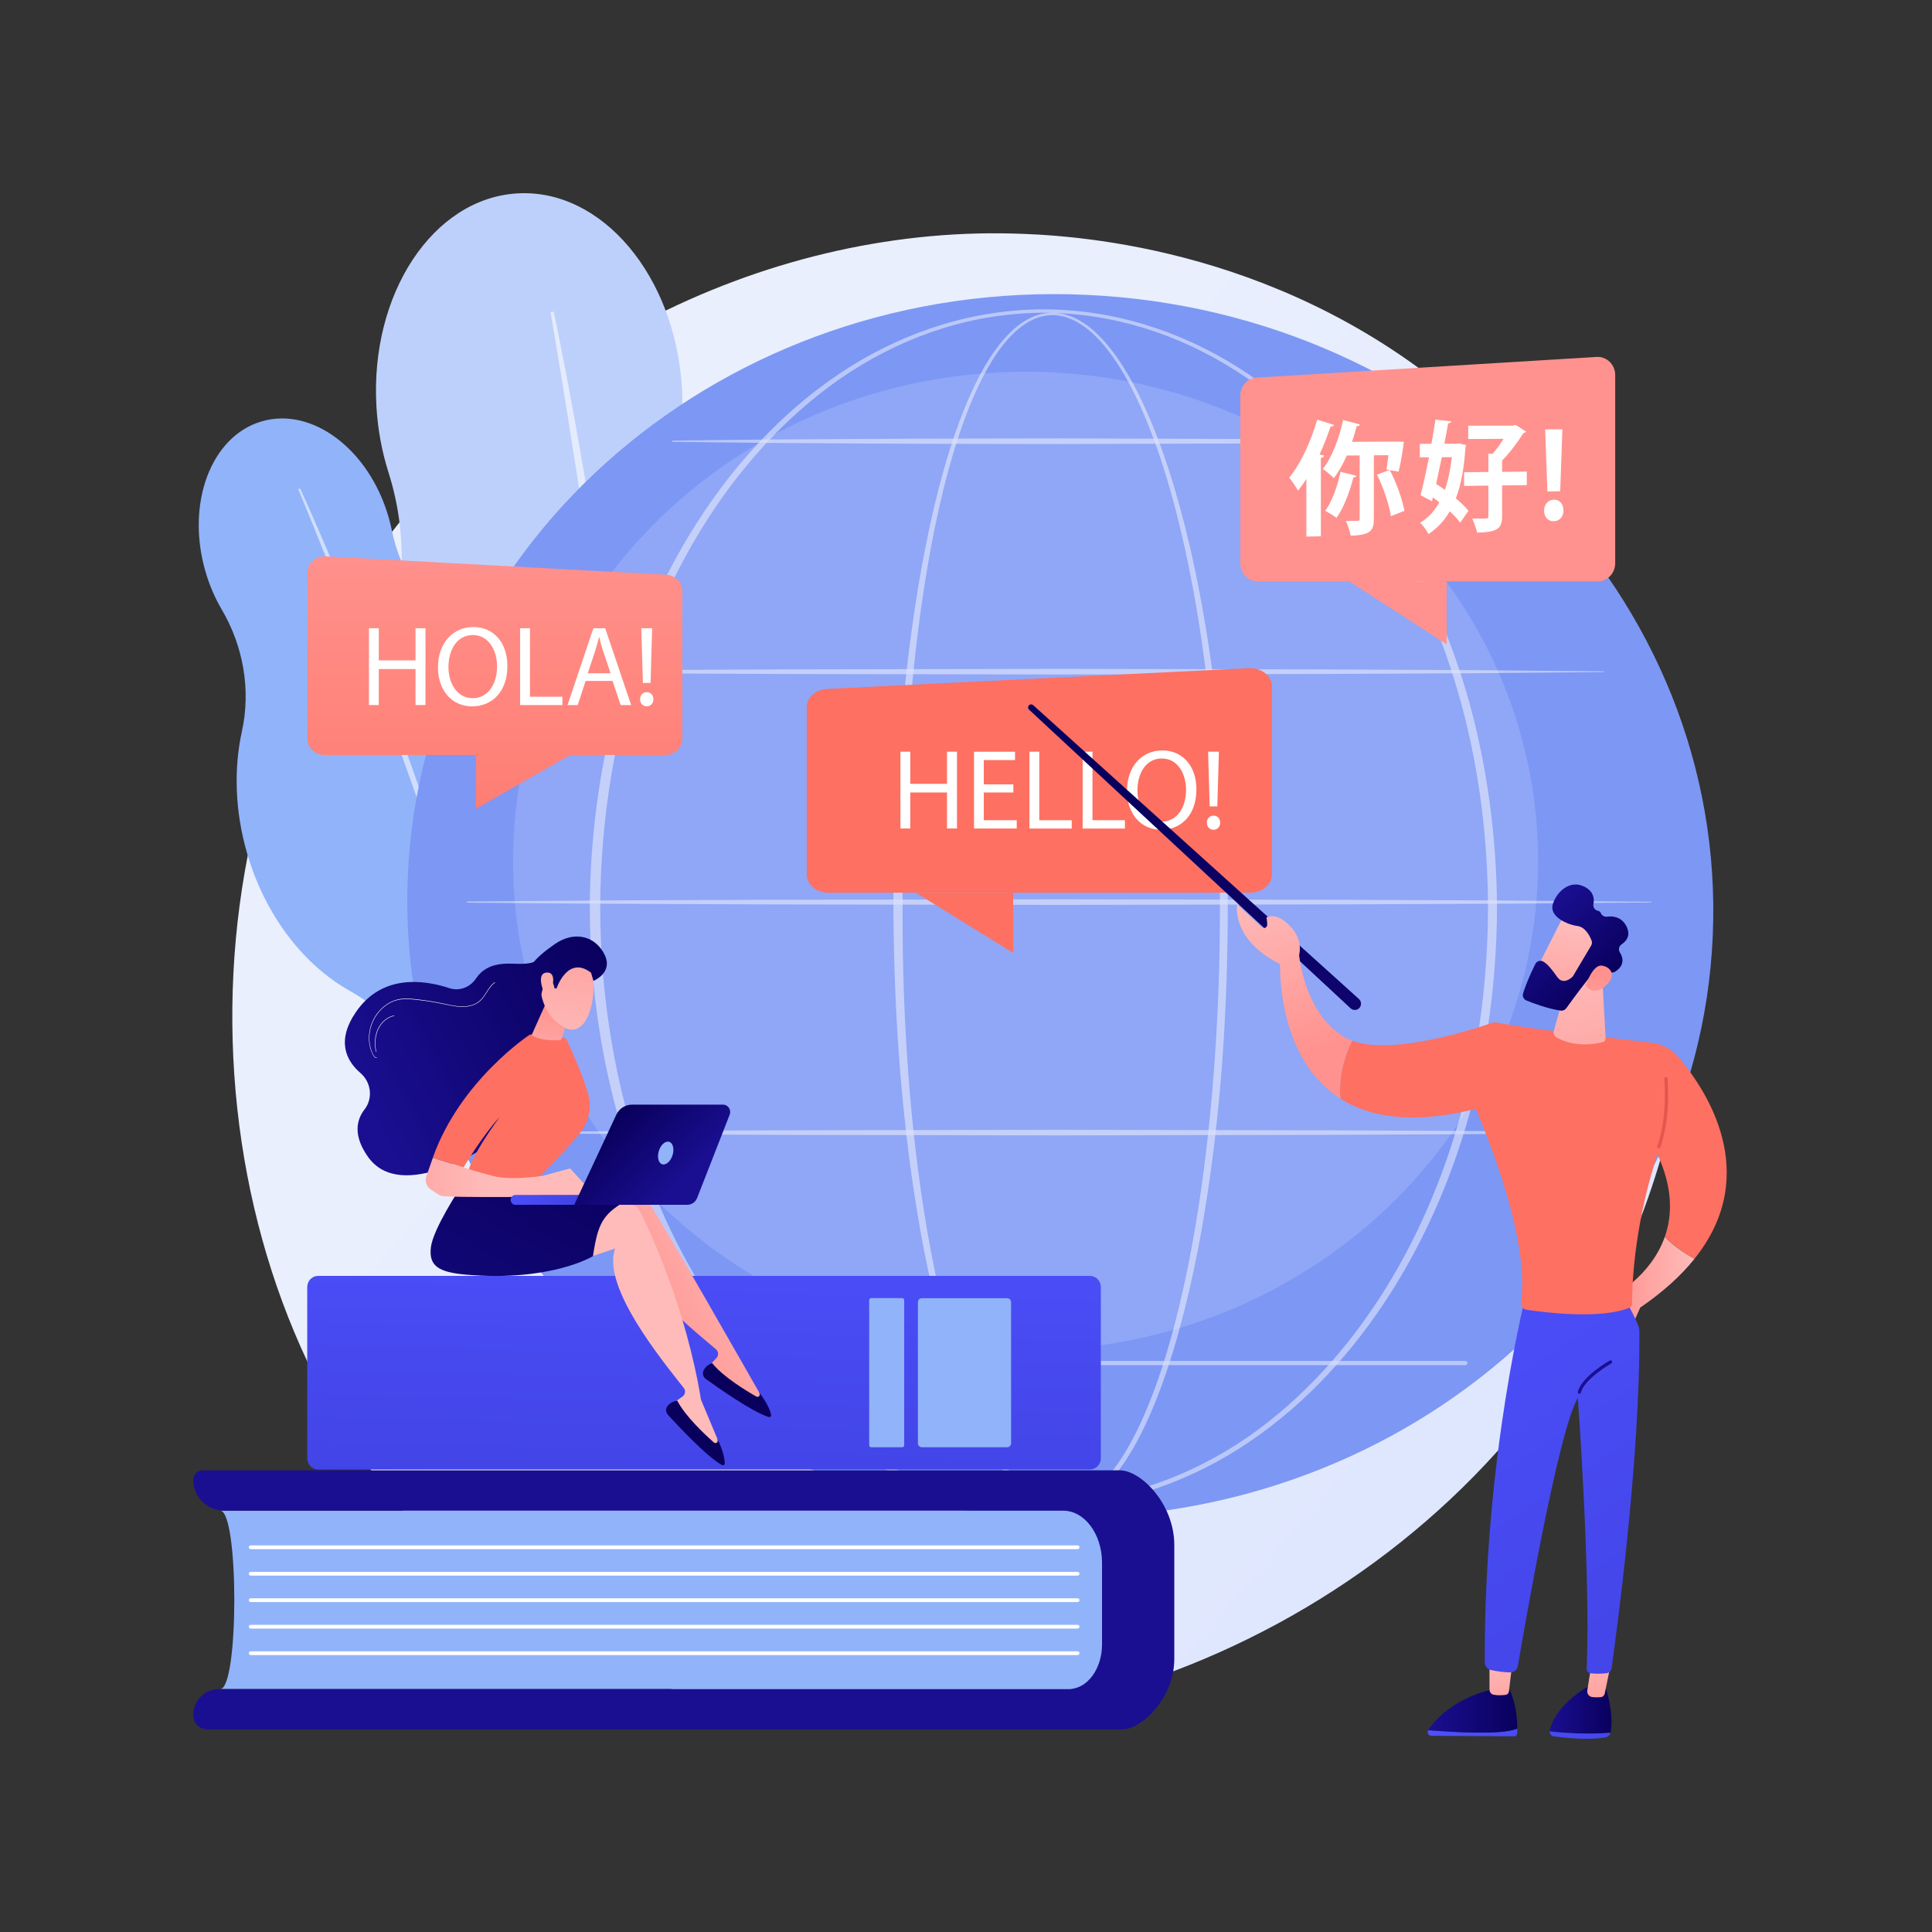 <svg width="200" height="200" viewBox="0 0 200 200" fill="none" xmlns="http://www.w3.org/2000/svg">
<rect x="0" y="0" width="200" height="200" fill="#333333" stroke="none"/>
<path d="M168.926 128.38C154.254 163.296 115.174 182.851 81.284 177.576C75.771 176.719 60.653 174.159 47.264 162.096C21.499 138.872 15.986 92.881 36.77 60.468C51.9 36.878 79.017 23.506 104.788 24.174C110.34 24.317 131.61 25.209 150.308 40.787C153.056 43.072 159.111 48.513 164.567 57.142C177.385 77.4 178.487 105.624 168.926 128.38Z" fill="url(#paint0_linear)"/>
<path d="M87.627 86.019C87.062 76.31 83.404 67.738 77.999 61.864C73.17 56.606 70.479 49.674 70.637 42.508C70.654 41.754 70.643 40.994 70.598 40.222C69.919 28.542 62.286 19.501 53.551 20.021C44.815 20.536 38.285 30.422 38.969 42.102C39.111 44.491 39.54 46.766 40.207 48.874C42.35 55.6 42.011 62.915 39.003 69.298C36.312 75.001 34.938 81.847 35.362 89.128C35.995 99.985 40.49 109.414 46.975 115.255C49.429 117.466 51.476 120.112 52.98 123.055C55.479 127.953 59.946 131.107 64.847 130.816C70.134 130.501 74.454 126.261 76.144 120.455C77.1 117.169 78.689 114.112 80.713 111.363C85.496 104.866 88.198 95.837 87.627 86.019Z" fill="#BDD0FB"/>
<path opacity="0.57" d="M57.326 32.256C58.915 39.908 60.26 47.599 61.527 55.309C61.843 57.234 62.132 59.166 62.426 61.097L62.867 63.995L63.279 66.898C63.551 68.835 63.845 70.766 64.094 72.704L64.834 78.515C65.281 82.396 65.762 86.276 66.135 90.167C66.327 92.11 66.553 94.053 66.706 96.002L67.186 101.842C67.746 109.637 68.119 117.455 68.091 125.272H67.757L67.554 119.42L67.509 117.957L67.424 116.495L67.249 113.574L67.079 110.654C67.022 109.683 66.938 108.711 66.864 107.734C66.712 105.791 66.576 103.842 66.406 101.899C65.694 94.128 64.88 86.367 63.907 78.624C63.393 74.755 62.906 70.886 62.364 67.018L61.962 64.12L61.538 61.223C61.255 59.291 60.978 57.36 60.679 55.434C60.113 51.571 59.514 47.714 58.892 43.862C58.287 40.005 57.642 36.153 56.992 32.307L57.326 32.256Z" fill="white"/>
<path d="M56.914 79.054C55.229 73.22 51.82 68.511 47.721 65.688C44.057 63.162 41.462 59.316 40.569 54.927C40.472 54.464 40.359 54.002 40.229 53.539C38.2 46.515 32.314 42.081 27.072 43.624C21.837 45.167 19.236 52.116 21.26 59.133C21.673 60.568 22.25 61.893 22.951 63.088C25.184 66.888 25.987 71.391 25.043 75.705C24.195 79.557 24.308 83.929 25.569 88.3C27.451 94.826 31.494 99.941 36.237 102.587C38.035 103.587 39.641 104.913 40.964 106.496C43.164 109.13 46.313 110.421 49.253 109.553C52.425 108.616 54.466 105.427 54.687 101.65C54.816 99.512 55.354 97.427 56.207 95.466C58.22 90.838 58.616 84.957 56.914 79.054Z" fill="#91B3FA"/>
<path opacity="0.57" d="M31.064 50.556C33.089 54.996 34.971 59.493 36.809 64.013C37.267 65.145 37.708 66.282 38.155 67.414L38.822 69.117L39.478 70.825C39.907 71.968 40.354 73.1 40.772 74.248L42.028 77.689C42.836 79.991 43.662 82.289 44.431 84.603C44.815 85.763 45.222 86.912 45.584 88.078L46.681 91.569C48.1 96.244 49.406 100.952 50.469 105.718L50.265 105.764L49.333 102.227L49.101 101.341L48.846 100.461L48.337 98.707L47.834 96.952C47.665 96.364 47.478 95.787 47.303 95.204C46.941 94.038 46.59 92.872 46.217 91.712C44.708 87.078 43.141 82.46 41.479 77.883C40.631 75.597 39.8 73.305 38.941 71.031L38.296 69.322L37.64 67.619C37.205 66.482 36.764 65.345 36.317 64.213C35.441 61.939 34.542 59.676 33.631 57.413C32.732 55.15 31.805 52.893 30.878 50.641L31.064 50.556Z" fill="white"/>
<path d="M177.307 96.836C178.792 61.903 149.755 32.214 112.45 30.522C75.146 28.831 43.701 55.778 42.216 90.711C40.731 125.643 69.769 155.333 107.073 157.025C144.377 158.716 175.822 131.769 177.307 96.836Z" fill="#7D97F4"/>
<path opacity="0.15" d="M106.167 139.8C135.47 139.8 159.224 117.119 159.224 89.14C159.224 61.162 135.47 38.48 106.167 38.48C76.865 38.48 53.11 61.162 53.11 89.14C53.11 117.119 76.865 139.8 106.167 139.8Z" fill="white"/>
<g opacity="0.68">
<path opacity="0.68" d="M127.099 94.008C127.082 105.175 126.325 116.364 124.38 127.37C123.888 130.119 123.317 132.856 122.633 135.565C121.948 138.274 121.162 140.959 120.196 143.588C119.223 146.205 118.092 148.788 116.56 151.148C115.786 152.32 114.915 153.44 113.829 154.366C113.287 154.823 112.698 155.229 112.043 155.532C111.392 155.829 110.68 156.017 109.956 156.029C109.233 156.052 108.515 155.909 107.847 155.634C107.18 155.366 106.575 154.977 106.021 154.537C104.913 153.64 104.02 152.531 103.234 151.371C101.673 149.028 100.531 146.451 99.547 143.84C98.569 141.217 97.772 138.536 97.082 135.828C96.392 133.119 95.816 130.382 95.318 127.633C94.329 122.136 93.65 116.581 93.192 111.015C92.74 105.449 92.514 99.86 92.486 94.277C92.474 91.483 92.548 88.694 92.644 85.9C92.746 83.111 92.898 80.322 93.102 77.533C93.509 71.962 94.12 66.407 95.03 60.892C95.488 58.138 96.014 55.395 96.653 52.675C97.291 49.955 98.038 47.258 98.959 44.623C99.423 43.303 99.932 42 100.509 40.726C101.085 39.451 101.73 38.206 102.493 37.028C103.256 35.857 104.127 34.737 105.218 33.84C105.761 33.394 106.366 33.011 107.022 32.748C107.678 32.485 108.39 32.348 109.097 32.377C109.804 32.4 110.499 32.577 111.144 32.862C111.788 33.148 112.382 33.542 112.925 33.983C114.01 34.874 114.909 35.965 115.712 37.114C117.301 39.423 118.494 41.971 119.534 44.56C120.563 47.16 121.411 49.823 122.152 52.515C122.887 55.206 123.515 57.932 124.052 60.675C126.2 71.653 127.071 82.842 127.099 94.008ZM126.285 94.008C126.296 88.442 126.087 82.876 125.629 77.333C125.177 71.79 124.493 66.258 123.475 60.795C122.966 58.064 122.372 55.344 121.671 52.658C120.965 49.972 120.15 47.315 119.155 44.72C118.155 42.137 116.996 39.6 115.452 37.308C114.677 36.171 113.807 35.091 112.755 34.211C112.229 33.777 111.664 33.388 111.048 33.108C110.431 32.828 109.77 32.645 109.097 32.628C108.424 32.605 107.751 32.742 107.129 33C106.507 33.257 105.931 33.634 105.411 34.068C104.365 34.948 103.516 36.051 102.781 37.211C102.046 38.377 101.419 39.617 100.865 40.88C100.305 42.149 99.819 43.446 99.372 44.76C98.484 47.389 97.772 50.081 97.167 52.789C96.562 55.504 96.064 58.241 95.64 60.99C94.798 66.487 94.25 72.03 93.899 77.585C93.549 83.139 93.43 88.705 93.435 94.271C93.418 99.837 93.605 105.398 94.012 110.946C94.425 116.495 95.058 122.027 96.002 127.507C96.477 130.245 97.031 132.97 97.693 135.668C98.354 138.365 99.129 141.034 100.073 143.64C101.029 146.234 102.143 148.788 103.646 151.091C104.404 152.234 105.269 153.314 106.315 154.171C106.835 154.594 107.406 154.966 108.023 155.217C108.633 155.469 109.295 155.612 109.951 155.589C110.612 155.572 111.257 155.394 111.862 155.114C112.467 154.834 113.021 154.446 113.535 154.006C114.559 153.12 115.401 152.023 116.147 150.874C117.629 148.554 118.726 145.994 119.67 143.394C120.603 140.788 121.366 138.114 122.022 135.416C122.678 132.719 123.226 129.993 123.695 127.25C124.634 121.77 125.256 116.238 125.674 110.689C126.093 105.14 126.285 99.574 126.285 94.008Z" fill="white"/>
<path opacity="0.68" d="M154.973 94.008C154.933 101.197 154.023 108.392 152.118 115.33C150.178 122.25 147.261 128.902 143.292 134.879C141.307 137.862 139.063 140.674 136.552 143.222C134.042 145.771 131.266 148.057 128.252 149.971C125.239 151.88 121.982 153.406 118.573 154.446C115.163 155.486 111.607 156.029 108.051 156.029C104.489 156.029 100.932 155.492 97.523 154.452C94.114 153.417 90.851 151.891 87.832 149.983C84.818 148.068 82.037 145.783 79.521 143.234C77.005 140.685 74.754 137.879 72.77 134.891C68.795 128.913 65.866 122.256 63.921 115.335C62.966 111.866 62.253 108.335 61.778 104.763C61.309 101.197 61.072 97.597 61.055 93.997C61.072 90.397 61.309 86.802 61.784 83.231C62.259 79.665 62.971 76.127 63.933 72.665C65.883 65.744 68.818 59.092 72.792 53.121C74.783 50.138 77.033 47.332 79.549 44.789C82.065 42.246 84.841 39.966 87.855 38.057C90.874 36.154 94.13 34.64 97.534 33.605C100.938 32.565 104.489 32.028 108.045 32.023C111.601 32.028 115.152 32.571 118.55 33.611C121.954 34.645 125.21 36.166 128.224 38.069C131.238 39.977 134.008 42.263 136.518 44.806C139.029 47.349 141.273 50.155 143.258 53.138C147.227 59.109 150.15 65.761 152.095 72.676C154.006 79.625 154.928 86.82 154.973 94.008ZM154.034 94.008C154.023 86.9 153.147 79.785 151.292 72.922C149.426 66.07 146.616 59.452 142.749 53.504C140.815 50.532 138.622 47.732 136.162 45.183C133.703 42.64 130.983 40.343 128.015 38.428C125.041 36.526 121.824 35 118.46 33.965C115.09 32.931 111.579 32.388 108.056 32.371C104.534 32.388 101.017 32.931 97.653 33.971C94.283 35.011 91.077 36.543 88.103 38.446C85.135 40.36 82.421 42.663 79.967 45.206C77.513 47.755 75.32 50.555 73.392 53.526C69.53 59.475 66.726 66.087 64.871 72.933C63.944 76.362 63.277 79.859 62.824 83.379C62.372 86.9 62.146 90.454 62.135 94.008C62.146 97.563 62.372 101.112 62.83 104.632C63.288 108.152 63.961 111.649 64.888 115.072C66.748 121.918 69.558 128.524 73.42 134.468C75.348 137.434 77.542 140.234 79.996 142.777C82.449 145.314 85.163 147.617 88.132 149.526C91.106 151.423 94.311 152.943 97.676 153.983C101.034 155.023 104.545 155.572 108.062 155.589C111.579 155.572 115.09 155.029 118.454 153.989C121.818 152.954 125.03 151.434 128.004 149.537C130.978 147.634 133.691 145.331 136.151 142.794C138.61 140.251 140.804 137.456 142.738 134.485C146.611 128.542 149.421 121.93 151.292 115.084C153.135 108.238 154.018 101.123 154.034 94.008Z" fill="white"/>
<path opacity="0.68" d="M53.287 69.47L67.376 69.356L81.466 69.293L109.651 69.241L137.837 69.298L151.926 69.367L166.016 69.493C166.039 69.493 166.056 69.51 166.056 69.533C166.056 69.555 166.039 69.573 166.016 69.573L151.926 69.698L137.837 69.767L109.651 69.824L81.466 69.773L67.376 69.71L53.287 69.596C53.253 69.596 53.225 69.567 53.225 69.533C53.23 69.498 53.253 69.47 53.287 69.47Z" fill="white"/>
<path opacity="0.68" d="M69.638 45.611C72.974 45.56 76.31 45.537 79.646 45.497L89.653 45.434C92.989 45.406 96.325 45.411 99.661 45.4L109.669 45.383L129.678 45.44L139.685 45.508C143.021 45.548 146.357 45.577 149.693 45.634C149.716 45.634 149.733 45.651 149.733 45.674C149.733 45.697 149.716 45.714 149.693 45.714C146.357 45.771 143.021 45.794 139.685 45.84L129.678 45.909L109.669 45.966L99.661 45.949C96.325 45.937 92.989 45.943 89.653 45.914L79.646 45.851C76.31 45.811 72.974 45.788 69.638 45.737C69.604 45.737 69.576 45.709 69.576 45.674C69.576 45.64 69.604 45.611 69.638 45.611Z" fill="white"/>
<path opacity="0.68" d="M48.39 93.321L63.707 93.207L79.024 93.144L109.657 93.093L140.29 93.15L155.607 93.219L170.923 93.344C170.946 93.344 170.963 93.361 170.963 93.384C170.963 93.407 170.946 93.424 170.923 93.424L155.607 93.55L140.29 93.618L109.657 93.676L79.024 93.624L63.707 93.561L48.39 93.447C48.356 93.447 48.328 93.418 48.328 93.384C48.328 93.35 48.356 93.321 48.39 93.321Z" fill="white"/>
<path opacity="0.68" d="M53.287 117.181L67.376 117.066L81.466 117.004L109.651 116.952L137.837 117.009L151.926 117.078L166.016 117.204C166.039 117.204 166.056 117.221 166.056 117.244C166.056 117.266 166.039 117.284 166.016 117.284L151.926 117.409L137.837 117.478L109.651 117.535L81.466 117.484L67.376 117.421L53.287 117.306C53.253 117.306 53.225 117.278 53.225 117.244C53.23 117.209 53.253 117.181 53.287 117.181Z" fill="white"/>
<path opacity="0.68" d="M151.694 141.319H71.656C71.537 141.319 71.441 141.222 71.441 141.102C71.441 140.982 71.537 140.885 71.656 140.885H151.694C151.813 140.885 151.909 140.982 151.909 141.102C151.909 141.222 151.813 141.319 151.694 141.319Z" fill="white"/>
</g>
<path d="M22.788 174.852H114.089V156.383H22.788C24.744 156.383 24.744 174.852 22.788 174.852Z" fill="#91B3FA"/>
<path d="M114.082 170.231V161.779C114.082 158.802 112.279 156.384 110.051 156.384H23.172C21.419 156.384 20.006 154.95 20.006 153.179C20.006 152.641 20.435 152.207 20.967 152.207H115.925C118.102 152.207 121.562 155.67 121.562 159.939V171.745C121.562 175.768 118.204 179.031 116.152 179.031H21.464C20.656 179.031 20 178.368 20 177.551C20 176.06 21.193 174.854 22.669 174.854H110.628C112.539 174.854 114.082 172.785 114.082 170.231Z" fill="url(#paint1_linear)"/>
<path d="M111.555 160.366H25.948C25.841 160.366 25.756 160.28 25.756 160.172C25.756 160.063 25.841 159.978 25.948 159.978H111.555C111.663 159.978 111.747 160.063 111.747 160.172C111.747 160.28 111.657 160.366 111.555 160.366Z" fill="white"/>
<path d="M111.555 163.109H25.948C25.841 163.109 25.756 163.024 25.756 162.915C25.756 162.806 25.841 162.721 25.948 162.721H111.555C111.663 162.721 111.747 162.806 111.747 162.915C111.747 163.024 111.657 163.109 111.555 163.109Z" fill="white"/>
<path d="M111.555 165.847H25.948C25.841 165.847 25.756 165.761 25.756 165.652C25.756 165.544 25.841 165.458 25.948 165.458H111.555C111.663 165.458 111.747 165.544 111.747 165.652C111.747 165.761 111.657 165.847 111.555 165.847Z" fill="white"/>
<path d="M111.555 168.591H25.948C25.841 168.591 25.756 168.505 25.756 168.396C25.756 168.288 25.841 168.202 25.948 168.202H111.555C111.663 168.202 111.747 168.288 111.747 168.396C111.742 168.505 111.657 168.591 111.555 168.591Z" fill="white"/>
<path d="M111.555 171.333H25.948C25.841 171.333 25.756 171.247 25.756 171.139C25.756 171.03 25.841 170.944 25.948 170.944H111.555C111.663 170.944 111.747 171.03 111.747 171.139C111.742 171.247 111.657 171.333 111.555 171.333Z" fill="white"/>
<path d="M32.941 152.12H112.821C113.448 152.12 113.957 151.606 113.957 150.971V133.228C113.957 132.593 113.448 132.079 112.821 132.079H32.941C32.313 132.079 31.805 132.593 31.805 133.228V150.971C31.805 151.612 32.313 152.12 32.941 152.12Z" fill="url(#paint2_linear)"/>
<path d="M95.43 149.817H104.261C104.487 149.817 104.668 149.634 104.668 149.406V134.799C104.668 134.571 104.487 134.388 104.261 134.388H95.43C95.203 134.388 95.022 134.571 95.022 134.799V149.406C95.022 149.634 95.203 149.817 95.43 149.817Z" fill="#91B3FA"/>
<path d="M90.188 149.818H93.394C93.507 149.818 93.603 149.726 93.603 149.606V134.588C93.603 134.474 93.512 134.377 93.394 134.377H90.188C90.075 134.377 89.978 134.468 89.978 134.588V149.606C89.978 149.726 90.069 149.818 90.188 149.818Z" fill="#91B3FA"/>
<path d="M55.699 99.184C55.699 99.184 55.699 99.818 53.674 99.778C52.549 99.755 50.457 99.509 49.276 101.292C48.665 102.212 47.557 102.635 46.511 102.292C43.916 101.435 39.568 100.812 36.865 104.738C34.801 107.733 35.819 109.79 37.317 111.081C38.42 112.03 38.635 113.693 37.741 114.841C36.888 115.944 36.543 117.55 38.086 119.745C41.552 124.665 50.491 118.585 50.491 118.585L58.836 104.275L55.699 99.184Z" fill="url(#paint3_linear)"/>
<path d="M38.934 109.506C38.832 109.506 38.724 109.409 38.657 109.289C37.916 108.003 38.074 106.203 39.041 104.917C39.623 104.146 40.404 103.626 41.246 103.448C41.845 103.323 42.456 103.374 43.027 103.437C43.994 103.54 44.972 103.694 45.922 103.894C46.001 103.911 46.08 103.928 46.159 103.946C46.714 104.066 47.29 104.186 47.867 104.186C47.873 104.186 47.873 104.186 47.878 104.186C48.608 104.186 49.252 103.974 49.682 103.58C49.953 103.334 50.151 103.02 50.349 102.711C50.587 102.334 50.835 101.94 51.209 101.688C51.22 101.683 51.237 101.683 51.242 101.694C51.248 101.705 51.248 101.723 51.237 101.728C50.869 101.974 50.626 102.363 50.389 102.734C50.191 103.043 49.987 103.368 49.716 103.614C49.275 104.014 48.625 104.231 47.878 104.231C47.873 104.231 47.873 104.231 47.867 104.231C47.285 104.231 46.708 104.106 46.148 103.991C46.069 103.974 45.99 103.957 45.911 103.94C44.961 103.74 43.988 103.591 43.022 103.488C42.45 103.426 41.845 103.38 41.252 103.5C40.421 103.671 39.646 104.186 39.075 104.951C38.12 106.22 37.961 107.997 38.691 109.271C38.747 109.363 38.866 109.506 38.979 109.449C38.99 109.443 39.007 109.449 39.013 109.46C39.018 109.471 39.013 109.489 39.002 109.494C38.99 109.5 38.962 109.506 38.934 109.506Z" fill="white"/>
<path d="M38.922 108.895C38.911 108.895 38.9 108.889 38.9 108.877C38.741 108.026 38.804 107.232 39.086 106.586C39.414 105.826 40.07 105.266 40.788 105.123C40.799 105.123 40.816 105.129 40.816 105.14C40.816 105.152 40.811 105.163 40.799 105.169C40.098 105.306 39.459 105.854 39.132 106.603C38.855 107.243 38.787 108.026 38.945 108.872C38.951 108.877 38.939 108.895 38.922 108.895C38.928 108.895 38.928 108.895 38.922 108.895Z" fill="white"/>
<path d="M78.585 144.141C78.563 144.135 67.475 124.506 65.977 122.66C65.722 122.351 65.332 122.191 64.942 122.237L61.849 122.609L58.214 130.558L64.269 126.992C63.67 131.18 71.45 137.409 74.118 139.678C74.39 139.907 74.412 140.324 74.169 140.581L73.106 141.707C74.854 143.501 76.872 144.65 79.151 145.181L78.585 144.141Z" fill="url(#paint4_linear)"/>
<path d="M73.717 141.106C73.717 141.106 73.038 141.329 72.806 141.941C72.699 142.232 72.818 142.564 73.066 142.747C74.186 143.558 77.878 146.175 79.585 146.69C79.727 146.73 79.857 146.604 79.829 146.461C79.744 146.061 79.455 145.261 78.545 144.09L78.624 144.255C78.726 144.467 78.5 144.69 78.296 144.57C77.16 143.924 74.836 142.501 73.717 141.106Z" fill="url(#paint5_linear)"/>
<path d="M74.266 148.959C74.249 148.948 72.581 144.896 72.564 144.885C71.037 135.501 67.317 127.461 66.22 125.347C66.033 124.992 65.683 124.758 65.287 124.724L62.183 124.455L57.032 131.495L63.676 129.244C62.251 133.221 68.623 140.913 70.783 143.685C71.003 143.965 70.941 144.376 70.647 144.576L69.38 145.462C70.732 147.576 72.479 149.113 74.605 150.102L74.266 148.959Z" fill="url(#paint6_linear)"/>
<path d="M70.11 144.993C70.11 144.993 69.398 145.073 69.053 145.622C68.889 145.885 68.934 146.233 69.149 146.468C70.082 147.49 73.175 150.811 74.741 151.662C74.871 151.731 75.024 151.633 75.024 151.485C75.018 151.073 74.899 150.233 74.243 148.902L74.289 149.085C74.345 149.313 74.079 149.485 73.904 149.325C72.915 148.456 70.924 146.582 70.11 144.993Z" fill="url(#paint7_linear)"/>
<path d="M47.648 122.969C47.648 122.969 44.838 127.192 44.606 129.118C44.374 131.044 45.381 131.713 48.321 131.958C57.073 132.69 61.382 130.038 61.382 130.038C61.981 126.181 62.405 125.198 67.403 123.101C67.403 123.101 61.082 123.609 59.81 123.106C58.549 122.615 47.648 122.969 47.648 122.969Z" fill="url(#paint8_linear)"/>
<path d="M55.245 122.408C55.245 122.408 58.518 119.259 60.124 117.173C60.995 116.048 61.266 114.562 60.865 113.19C60.13 110.687 58.824 108.093 58.705 107.693C58.524 107.076 54.855 107.099 54.855 107.099C54.855 107.099 47.634 111.836 44.802 119.854L47.985 120.854C47.985 120.854 49.868 117.659 51.734 115.625C51.734 115.625 48.511 119.928 48.398 121.688L55.245 122.408Z" fill="url(#paint9_linear)"/>
<path d="M59.152 104.242C59.112 104.374 58.157 107.58 58.083 107.642C58.01 107.711 55.986 107.82 55.03 107.162L56.975 102.813L59.152 104.242Z" fill="url(#paint10_linear)"/>
<path d="M61.481 123.655L59.021 120.952L56.183 121.723C56.183 121.723 52.876 122.243 50.981 121.723C49.087 121.203 49.087 121.203 49.087 121.203L44.807 119.854L44.134 121.775C43.965 122.26 44.134 122.803 44.553 123.1C44.92 123.369 45.356 123.66 45.633 123.78C46.198 124.032 58.62 123.86 58.62 123.86L61.481 123.655Z" fill="url(#paint11_linear)"/>
<path d="M53.341 124.724C53.352 124.724 53.358 124.724 53.369 124.724L64.677 124.712C64.954 124.712 65.18 124.484 65.18 124.198C65.18 123.918 64.954 123.684 64.671 123.69L53.364 123.701C53.087 123.701 52.86 123.93 52.86 124.215C52.866 124.489 53.075 124.712 53.341 124.724Z" fill="url(#paint12_linear)"/>
<path d="M74.837 114.352H65.424C64.728 114.352 64.095 114.757 63.801 115.392L59.447 124.718H71.151C71.598 124.718 71.999 124.444 72.163 124.021L75.538 115.386C75.731 114.889 75.369 114.352 74.837 114.352Z" fill="url(#paint13_linear)"/>
<path d="M68.206 119.135C68.003 119.775 68.156 120.398 68.546 120.523C68.936 120.649 69.416 120.232 69.62 119.592C69.823 118.952 69.671 118.329 69.281 118.203C68.891 118.078 68.41 118.489 68.206 119.135Z" fill="#91B3FA"/>
<path d="M60.96 99.888C60.96 99.888 61.819 101.443 61.248 104.003C60.677 106.563 59.36 106.911 58.45 106.386C57.539 105.86 56.335 104.877 55.973 102.649C55.611 100.42 59.795 97.923 60.96 99.888Z" fill="url(#paint14_linear)"/>
<path d="M57.609 102.334C57.609 102.334 58.756 98.836 61.182 100.693L61.436 101.539C61.436 101.539 63.489 100.716 62.601 98.853C61.713 96.99 59.559 96.253 57.422 97.739C55.285 99.225 54.165 100.459 54.459 102.208C54.759 103.956 56.003 103.219 56.003 103.219C56.003 103.219 56.127 101.899 56.715 101.608C57.303 101.316 57.388 102.299 57.388 102.299L57.609 102.334Z" fill="url(#paint15_linear)"/>
<path d="M57.103 102.424C57.103 102.424 57.702 100.63 56.617 100.676C55.533 100.721 56.143 102.396 56.42 103.001L57.103 102.424Z" fill="url(#paint16_linear)"/>
<path d="M85.761 92.409H129.421C130.66 92.409 131.666 91.569 131.666 90.529V71.048C131.666 69.968 130.58 69.11 129.291 69.173L85.631 71.316C84.444 71.373 83.517 72.196 83.517 73.191V90.529C83.517 91.569 84.523 92.409 85.761 92.409Z" fill="url(#paint17_linear)"/>
<path d="M94.819 92.425L104.878 98.636V92.425H94.819Z" fill="url(#paint18_linear)"/>
<path d="M94.231 77.815V81.141H98.036V77.815H99.065V85.764H98.036V82.038H94.231V85.764H93.213V77.815H94.231Z" fill="white"/>
<path d="M104.901 82.038H101.842V84.906H105.251V85.769H100.83V77.82H105.076V78.683H101.842V81.198H104.901V82.038Z" fill="white"/>
<path d="M106.567 77.815H107.585V84.907H110.944V85.77H106.567V77.815Z" fill="white"/>
<path d="M112.075 77.815H113.093V84.907H116.451V85.77H112.075V77.815Z" fill="white"/>
<path d="M123.853 81.707C123.853 84.444 122.208 85.895 120.201 85.895C118.126 85.895 116.667 84.267 116.667 81.861C116.667 79.335 118.222 77.684 120.319 77.684C122.462 77.684 123.853 79.347 123.853 81.707ZM117.747 81.838C117.747 83.535 118.657 85.055 120.257 85.055C121.869 85.055 122.779 83.558 122.779 81.752C122.779 80.169 121.965 78.518 120.269 78.518C118.589 78.524 117.747 80.089 117.747 81.838Z" fill="white"/>
<path d="M124.932 85.164C124.932 84.742 125.226 84.433 125.621 84.433C126.04 84.433 126.311 84.742 126.311 85.164C126.311 85.576 126.045 85.896 125.621 85.896C125.214 85.896 124.932 85.576 124.932 85.164ZM125.226 83.479L125.062 77.815H126.181L126.017 83.479H125.226Z" fill="white"/>
<path d="M130.206 60.185H165.396C166.397 60.185 167.205 59.345 167.205 58.305V38.824C167.205 37.744 166.329 36.887 165.289 36.95L130.098 39.093C129.143 39.15 128.396 39.972 128.396 40.967V58.305C128.396 59.345 129.205 60.185 130.206 60.185Z" fill="url(#paint19_linear)"/>
<path d="M139.699 60.196L149.758 66.7V60.196H139.699Z" fill="url(#paint20_linear)"/>
<path d="M138.093 43.989C138.053 44.103 137.929 44.166 137.742 44.155C137.414 45.126 137.03 46.115 136.6 47.046L137.075 47.161C137.052 47.286 136.95 47.378 136.736 47.406V55.515L135.237 55.55V49.572C134.96 50.012 134.666 50.429 134.378 50.789C134.174 50.447 133.728 49.772 133.462 49.441C134.593 48.092 135.707 45.709 136.362 43.44L138.093 43.989ZM145.318 45.738C145.318 45.8 145.16 47.275 144.781 48.824L143.877 48.669C144.572 49.995 145.171 51.715 145.386 52.881L143.984 53.435C143.814 52.264 143.215 50.469 142.548 49.138L143.826 48.658L143.532 48.612C143.594 48.218 143.656 47.675 143.73 47.121L142.22 47.132V53.687C142.22 54.852 141.971 55.401 139.823 55.452C139.749 55.007 139.523 54.327 139.314 53.927C139.834 53.927 140.371 53.915 140.541 53.915C140.699 53.91 140.75 53.858 140.75 53.692V47.144L139.421 47.155C139.02 48.046 138.573 48.858 138.076 49.498C137.815 49.218 137.273 48.766 136.933 48.538C137.861 47.406 138.624 45.412 139.037 43.475L140.778 43.943C140.739 44.046 140.631 44.12 140.445 44.109C140.309 44.658 140.145 45.2 139.958 45.738L144.527 45.715L145.318 45.738ZM140.411 49.252C140.388 49.355 140.264 49.418 140.1 49.424C139.727 50.915 139.093 52.567 138.358 53.612C138.07 53.389 137.521 53.052 137.182 52.881C137.883 51.949 138.46 50.332 138.771 48.841L140.411 49.252Z" fill="white"/>
<path d="M151.019 45.898L151.777 46.081L151.703 46.332C151.562 48.446 151.251 50.189 150.708 51.59C151.245 52.041 151.72 52.492 152.014 52.881L151.161 54.104C150.9 53.75 150.516 53.344 150.075 52.932C149.515 53.915 148.786 54.681 147.881 55.287C147.689 54.915 147.316 54.384 147.01 54.115C147.819 53.647 148.481 52.932 148.995 52.001C148.78 51.818 148.554 51.658 148.334 51.487L148.237 51.887L147.056 51.269C147.333 50.224 147.632 48.806 147.926 47.338L146.977 47.343V45.949L148.181 45.943C148.339 45.069 148.481 44.218 148.599 43.44L150.228 43.618C150.216 43.732 150.12 43.806 149.917 43.818C149.798 44.463 149.668 45.189 149.521 45.938L150.776 45.932L151.019 45.898ZM149.255 47.332C149.063 48.269 148.859 49.224 148.667 50.098C148.955 50.281 149.266 50.486 149.577 50.709C149.911 49.744 150.148 48.606 150.295 47.326L149.255 47.332ZM158.053 48.818V50.218L155.497 50.252V53.43C155.497 54.653 155.101 55.104 152.902 55.133C152.828 54.727 152.597 54.087 152.404 53.681C152.84 53.687 153.303 53.687 153.586 53.681C153.988 53.675 154.078 53.67 154.078 53.447V50.269L151.562 50.304V48.886L154.078 48.858V46.955L154.513 46.978C154.909 46.544 155.311 45.972 155.65 45.429L151.992 45.446V44.069L156.662 44.063L156.894 43.989L157.974 44.675C157.928 44.761 157.81 44.823 157.697 44.846C157.154 45.709 156.306 46.858 155.497 47.675V48.846L158.053 48.818Z" fill="white"/>
<path d="M159.843 52.87C159.843 52.212 160.267 51.738 160.849 51.727C161.443 51.715 161.85 52.172 161.85 52.83C161.85 53.464 161.465 53.944 160.849 53.961C160.233 53.972 159.843 53.492 159.843 52.87ZM161.511 50.852L160.188 50.875L159.956 44.452L161.737 44.446L161.511 50.852Z" fill="white"/>
<path d="M68.822 78.157H33.632C32.631 78.157 31.822 77.414 31.822 76.494V59.253C31.822 58.299 32.699 57.539 33.739 57.596L68.929 59.493C69.885 59.544 70.631 60.27 70.631 61.15V76.494C70.631 77.414 69.823 78.157 68.822 78.157Z" fill="url(#paint21_linear)"/>
<path d="M59.329 77.974L49.27 83.728V77.974H59.329Z" fill="url(#paint22_linear)"/>
<path d="M39.211 65.036V68.362H43.016V65.036H44.045V72.985H43.016V69.259H39.211V72.985H38.193V65.036H39.211Z" fill="white"/>
<path d="M52.525 68.934C52.525 71.671 50.88 73.123 48.873 73.123C46.798 73.123 45.339 71.494 45.339 69.088C45.339 66.563 46.894 64.911 48.991 64.911C51.14 64.911 52.525 66.574 52.525 68.934ZM46.424 69.06C46.424 70.757 47.335 72.277 48.935 72.277C50.546 72.277 51.456 70.78 51.456 68.974C51.456 67.391 50.637 65.74 48.946 65.74C47.261 65.746 46.424 67.317 46.424 69.06Z" fill="white"/>
<path d="M53.844 65.036H54.861V72.128H58.22V72.991H53.844V65.036Z" fill="white"/>
<path d="M60.622 70.488L59.803 72.991H58.751L61.425 65.042H62.652L65.338 72.991H64.252L63.41 70.488H60.622ZM63.206 69.688L62.437 67.402C62.262 66.882 62.143 66.413 62.03 65.951H62.008C61.889 66.425 61.765 66.905 61.612 67.391L60.843 69.694H63.206V69.688Z" fill="white"/>
<path d="M66.26 72.385C66.26 71.962 66.554 71.654 66.95 71.654C67.368 71.654 67.639 71.962 67.639 72.385C67.639 72.796 67.374 73.117 66.95 73.117C66.543 73.117 66.26 72.802 66.26 72.385ZM66.554 70.699L66.39 65.036H67.509L67.345 70.699H66.554Z" fill="white"/>
<path d="M140.696 104.369C140.967 104.101 140.956 103.661 140.668 103.409L106.953 72.996C106.857 72.911 106.721 72.894 106.608 72.945C106.41 73.042 106.365 73.311 106.529 73.465L139.808 104.375C140.063 104.615 140.453 104.609 140.696 104.369Z" fill="url(#paint23_linear)"/>
<path d="M160.417 179.235C160.417 179.189 160.417 179.138 160.434 179.086C161.158 176.195 164.737 174.395 164.737 174.395L166.156 174.509C166.97 177.058 166.868 178.623 166.738 179.321C166.733 179.338 166.727 179.361 166.721 179.378C165.551 179.475 163.137 179.544 160.417 179.235Z" fill="url(#paint24_linear)"/>
<path d="M166.72 179.372C166.658 179.607 166.488 179.784 166.268 179.829C164.6 180.184 161.954 179.898 160.84 179.749C160.597 179.715 160.416 179.487 160.41 179.229C163.135 179.544 165.55 179.475 166.72 179.372Z" fill="url(#paint25_linear)"/>
<path d="M172.34 128.033C173.217 128.982 174.506 129.799 175.416 130.308C174.059 132.005 172.222 133.702 169.796 135.359L169.101 136.936L166.873 134.239C166.867 134.239 170.87 132.228 172.34 128.033Z" fill="url(#paint26_linear)"/>
<path d="M166.727 172.367L166.128 175.293C166.083 175.51 165.919 175.67 165.721 175.687C165.478 175.71 165.133 175.722 164.788 175.67C164.477 175.624 164.262 175.304 164.319 174.962L164.737 172.361H166.727V172.367Z" fill="url(#paint27_linear)"/>
<path d="M154.264 179.344C155.831 179.299 156.645 179.116 157.063 178.938C157.063 179.098 157.063 179.258 157.058 179.424C157.052 179.601 156.922 179.744 156.764 179.744L148.152 179.687C147.875 179.687 147.717 179.361 147.836 179.11C148.967 179.201 151.845 179.413 154.264 179.344Z" fill="url(#paint28_linear)"/>
<path d="M147.841 179.104C147.852 179.081 147.858 179.058 147.875 179.041C148.632 177.967 150.572 175.83 154.399 174.904L156.237 174.847C156.237 174.847 157.057 176.281 157.068 178.944C156.65 179.115 155.836 179.304 154.269 179.35C151.844 179.412 148.966 179.201 147.841 179.104Z" fill="url(#paint29_linear)"/>
<path d="M156.572 172.029C156.549 172.166 156.3 174.269 156.204 175.086C156.182 175.281 156.04 175.429 155.865 175.452C155.554 175.492 155.045 175.526 154.604 175.435C154.367 175.383 154.191 175.155 154.191 174.886V171.589L156.572 172.029Z" fill="url(#paint30_linear)"/>
<path d="M158.048 133.674C158.048 133.674 153.621 150.68 153.7 172.076C153.7 172.464 153.972 172.802 154.35 172.882C154.905 173.002 155.724 173.139 156.403 173.122C156.765 173.11 157.064 172.842 157.127 172.482C157.749 168.801 161.311 148.074 163.34 144.709C163.34 144.709 164.675 163.167 164.251 172.744C164.239 172.984 164.415 173.19 164.646 173.219C165.003 173.259 165.568 173.293 166.292 173.213C166.569 173.184 166.789 172.973 166.829 172.699C167.27 169.584 169.814 151.052 169.707 137.697C169.701 136.942 167.739 133.668 167.739 133.668H158.048V133.674Z" fill="url(#paint31_linear)"/>
<path d="M151.257 110.775C152.031 108.775 153.338 107.403 154.655 105.814C159.585 106.717 167.659 107.523 171.029 107.952C172.081 108.083 173.042 108.609 173.737 109.42C176.485 112.638 182.518 121.438 175.416 130.307C174.506 129.799 173.217 128.981 172.341 128.033C173.126 125.793 173.189 122.935 171.543 119.427C171.487 119.707 171.419 119.981 171.334 120.249C169.067 127.513 168.943 133.559 168.948 134.953C168.948 135.142 168.835 135.313 168.665 135.382C165.68 136.593 159.93 135.873 158.002 135.582C157.646 135.53 157.408 135.193 157.459 134.839C158.404 127.907 153.547 116.501 152.263 113.643C152.077 113.226 151.743 112.889 151.33 112.701C151.121 112.603 150.918 112.506 150.72 112.409C150.872 111.86 151.048 111.312 151.257 110.775Z" fill="url(#paint32_linear)"/>
<path d="M165.867 101.284L166.217 107.484C166.228 107.667 166.11 107.833 165.934 107.879C165.154 108.079 163.006 108.473 161.134 107.393C160.891 107.256 160.778 106.958 160.857 106.69L162.423 101.118L165.867 101.284Z" fill="url(#paint33_linear)"/>
<path d="M162.033 94.51C161.954 94.584 158.675 101.093 158.675 101.093L162.389 102.905L166.404 97.202C166.404 97.207 163.362 93.242 162.033 94.51Z" fill="url(#paint34_linear)"/>
<path d="M164.758 97.362C164.826 97.534 164.809 97.728 164.713 97.888L162.859 101.014C162.83 101.059 162.796 101.105 162.757 101.139C162.536 101.345 161.779 101.951 161.196 101.128C160.699 100.425 160.229 99.791 159.732 99.528C159.438 99.374 159.082 99.499 158.935 99.796C158.629 100.408 158.036 101.654 157.668 102.837C157.578 103.134 157.725 103.454 158.013 103.568C158.765 103.877 160.252 104.431 161.575 104.62C161.79 104.648 162.005 104.557 162.135 104.38C162.7 103.591 164.306 101.397 164.849 100.848C165.358 100.339 166.29 100.528 166.715 100.654C166.873 100.699 167.048 100.677 167.189 100.591C167.619 100.328 168.365 99.682 167.681 98.579C167.512 98.305 167.597 97.939 167.862 97.762C168.343 97.442 168.857 96.848 168.365 95.882C167.862 94.905 166.969 94.813 166.364 94.893C166.093 94.928 165.821 94.785 165.719 94.528C165.674 94.413 165.584 94.316 165.414 94.282C165.097 94.219 164.888 93.922 164.95 93.596C165.058 93.042 164.979 92.322 164.102 91.836C162.497 90.945 161.094 92.396 160.738 93.625C160.382 94.853 162.174 95.716 163.305 95.859C164.119 95.974 164.577 96.888 164.758 97.362Z" fill="url(#paint35_linear)"/>
<path d="M164.149 101.993C164.149 101.993 164.862 99.885 165.778 99.959C166.688 100.039 167.412 100.953 166.275 101.988C164.867 103.279 164.149 101.993 164.149 101.993Z" fill="url(#paint36_linear)"/>
<path d="M171.842 118.889C173.045 115.563 172.61 111.54 172.604 111.5L172.271 111.54C172.277 111.58 172.7 115.523 171.525 118.775L171.842 118.889Z" fill="url(#paint37_linear)"/>
<path d="M163.498 144.279C163.571 144.279 163.639 144.227 163.662 144.153C164.029 142.724 166.777 141.147 166.805 141.136C166.885 141.09 166.913 140.987 166.868 140.907C166.822 140.827 166.721 140.798 166.641 140.844C166.523 140.913 163.741 142.501 163.339 144.073C163.317 144.164 163.368 144.256 163.458 144.279C163.475 144.279 163.486 144.279 163.498 144.279Z" fill="url(#paint38_linear)"/>
<path d="M139.981 107.741C144.669 109.473 154.653 105.815 154.653 105.815L155.343 114.062C147.348 116.616 142.141 115.873 138.76 113.73C138.545 111.29 139.269 109.17 139.981 107.741Z" fill="url(#paint39_linear)"/>
<path d="M132.521 99.225L134.482 98.831C134.482 98.831 135.02 105.14 139.384 107.472C139.571 107.569 139.769 107.66 139.984 107.734C139.271 109.163 138.548 111.289 138.757 113.723C131.882 109.369 132.521 99.225 132.521 99.225Z" fill="url(#paint40_linear)"/>
<path d="M134.385 99.386L134.487 98.837C134.487 98.837 134.894 97.494 133.814 96.174C132.248 94.266 131.105 94.969 131.105 94.969C131.105 94.969 131.185 95.38 131.179 95.74C131.173 96.031 130.828 96.18 130.614 95.98L128.064 93.608C128.064 93.608 127.351 97.374 132.824 99.963L134.385 99.386Z" fill="url(#paint41_linear)"/>
<defs>
<linearGradient id="paint0_linear" x1="188.217" y1="180.516" x2="73.651" y2="81.335" gradientUnits="userSpaceOnUse">
<stop stop-color="#DAE3FE"/>
<stop offset="1" stop-color="#E9EFFD"/>
</linearGradient>
<linearGradient id="paint1_linear" x1="145.914" y1="38.997" x2="105.195" y2="104.992" gradientUnits="userSpaceOnUse">
<stop stop-color="#09005D"/>
<stop offset="1" stop-color="#1A0F91"/>
</linearGradient>
<linearGradient id="paint2_linear" x1="73.438" y1="119.252" x2="72.449" y2="158.866" gradientUnits="userSpaceOnUse">
<stop stop-color="#4F52FF"/>
<stop offset="1" stop-color="#4042E2"/>
</linearGradient>
<linearGradient id="paint3_linear" x1="62.871" y1="101.212" x2="37.252" y2="114.305" gradientUnits="userSpaceOnUse">
<stop stop-color="#09005D"/>
<stop offset="1" stop-color="#1A0F91"/>
</linearGradient>
<linearGradient id="paint4_linear" x1="81.242" y1="127.704" x2="63.671" y2="137.627" gradientUnits="userSpaceOnUse">
<stop stop-color="#FEBBBA"/>
<stop offset="1" stop-color="#FF928E"/>
</linearGradient>
<linearGradient id="paint5_linear" x1="78.559" y1="239.775" x2="80.74" y2="329.853" gradientUnits="userSpaceOnUse">
<stop stop-color="#09005D"/>
<stop offset="1" stop-color="#1A0F91"/>
</linearGradient>
<linearGradient id="paint6_linear" x1="79.551" y1="130.219" x2="139.718" y2="92.953" gradientUnits="userSpaceOnUse">
<stop stop-color="#FEBBBA"/>
<stop offset="1" stop-color="#FF928E"/>
</linearGradient>
<linearGradient id="paint7_linear" x1="-49.83" y1="825.779" x2="-66.111" y2="914.365" gradientUnits="userSpaceOnUse">
<stop stop-color="#09005D"/>
<stop offset="1" stop-color="#1A0F91"/>
</linearGradient>
<linearGradient id="paint8_linear" x1="60.93" y1="116.695" x2="39.045" y2="155.835" gradientUnits="userSpaceOnUse">
<stop stop-color="#09005D"/>
<stop offset="1" stop-color="#1A0F91"/>
</linearGradient>
<linearGradient id="paint9_linear" x1="95.347" y1="70.368" x2="70.147" y2="97.307" gradientUnits="userSpaceOnUse">
<stop stop-color="#FF928E"/>
<stop offset="1" stop-color="#FE7062"/>
</linearGradient>
<linearGradient id="paint10_linear" x1="56.108" y1="112.071" x2="57.321" y2="104.372" gradientUnits="userSpaceOnUse">
<stop stop-color="#FEBBBA"/>
<stop offset="1" stop-color="#FF928E"/>
</linearGradient>
<linearGradient id="paint11_linear" x1="50.625" y1="121.891" x2="33.212" y2="121.891" gradientUnits="userSpaceOnUse">
<stop stop-color="#FEBBBA"/>
<stop offset="1" stop-color="#FF928E"/>
</linearGradient>
<linearGradient id="paint12_linear" x1="51.425" y1="121.689" x2="60.419" y2="124.607" gradientUnits="userSpaceOnUse">
<stop stop-color="#4F52FF"/>
<stop offset="1" stop-color="#4042E2"/>
</linearGradient>
<linearGradient id="paint13_linear" x1="63.755" y1="115.74" x2="70.291" y2="122.575" gradientUnits="userSpaceOnUse">
<stop stop-color="#09005D"/>
<stop offset="1" stop-color="#1A0F91"/>
</linearGradient>
<linearGradient id="paint14_linear" x1="57.761" y1="108.768" x2="60.567" y2="90.452" gradientUnits="userSpaceOnUse">
<stop stop-color="#FEBBBA"/>
<stop offset="1" stop-color="#FF928E"/>
</linearGradient>
<linearGradient id="paint15_linear" x1="62.71" y1="97.909" x2="35.951" y2="111.584" gradientUnits="userSpaceOnUse">
<stop stop-color="#09005D"/>
<stop offset="1" stop-color="#1A0F91"/>
</linearGradient>
<linearGradient id="paint16_linear" x1="55.592" y1="108.434" x2="58.401" y2="90.12" gradientUnits="userSpaceOnUse">
<stop stop-color="#FEBBBA"/>
<stop offset="1" stop-color="#FF928E"/>
</linearGradient>
<linearGradient id="paint17_linear" x1="23.608" y1="488.917" x2="32.182" y2="448.238" gradientUnits="userSpaceOnUse">
<stop stop-color="#FF928E"/>
<stop offset="1" stop-color="#FE7062"/>
</linearGradient>
<linearGradient id="paint18_linear" x1="18.893" y1="487.92" x2="27.466" y2="447.24" gradientUnits="userSpaceOnUse">
<stop stop-color="#FF928E"/>
<stop offset="1" stop-color="#FE7062"/>
</linearGradient>
<linearGradient id="paint19_linear" x1="-196.596" y1="706.026" x2="-223.772" y2="756.729" gradientUnits="userSpaceOnUse">
<stop stop-color="#FF928E"/>
<stop offset="1" stop-color="#FE7062"/>
</linearGradient>
<linearGradient id="paint20_linear" x1="-193.338" y1="707.778" x2="-220.515" y2="758.482" gradientUnits="userSpaceOnUse">
<stop stop-color="#FF928E"/>
<stop offset="1" stop-color="#FE7062"/>
</linearGradient>
<linearGradient id="paint21_linear" x1="51.228" y1="55.133" x2="51.228" y2="102.602" gradientUnits="userSpaceOnUse">
<stop stop-color="#FF928E"/>
<stop offset="1" stop-color="#FE7062"/>
</linearGradient>
<linearGradient id="paint22_linear" x1="54.3" y1="55.132" x2="54.3" y2="102.602" gradientUnits="userSpaceOnUse">
<stop stop-color="#FF928E"/>
<stop offset="1" stop-color="#FE7062"/>
</linearGradient>
<linearGradient id="paint23_linear" x1="119.702" y1="80.088" x2="162.045" y2="168.476" gradientUnits="userSpaceOnUse">
<stop stop-color="#09005D"/>
<stop offset="1" stop-color="#1A0F91"/>
</linearGradient>
<linearGradient id="paint24_linear" x1="166.824" y1="176.926" x2="160.415" y2="176.926" gradientUnits="userSpaceOnUse">
<stop stop-color="#09005D"/>
<stop offset="1" stop-color="#1A0F91"/>
</linearGradient>
<linearGradient id="paint25_linear" x1="150.779" y1="169.286" x2="174.28" y2="187.546" gradientUnits="userSpaceOnUse">
<stop stop-color="#4F52FF"/>
<stop offset="1" stop-color="#4042E2"/>
</linearGradient>
<linearGradient id="paint26_linear" x1="175.416" y1="132.486" x2="166.87" y2="132.486" gradientUnits="userSpaceOnUse">
<stop stop-color="#FEBBBA"/>
<stop offset="1" stop-color="#FF928E"/>
</linearGradient>
<linearGradient id="paint27_linear" x1="165.042" y1="169.553" x2="166.292" y2="180.348" gradientUnits="userSpaceOnUse">
<stop stop-color="#FEBBBA"/>
<stop offset="1" stop-color="#FF928E"/>
</linearGradient>
<linearGradient id="paint28_linear" x1="146.638" y1="174.616" x2="170.141" y2="192.876" gradientUnits="userSpaceOnUse">
<stop stop-color="#4F52FF"/>
<stop offset="1" stop-color="#4042E2"/>
</linearGradient>
<linearGradient id="paint29_linear" x1="157.064" y1="177.099" x2="147.839" y2="177.099" gradientUnits="userSpaceOnUse">
<stop stop-color="#09005D"/>
<stop offset="1" stop-color="#1A0F91"/>
</linearGradient>
<linearGradient id="paint30_linear" x1="155.07" y1="170.707" x2="156.32" y2="181.502" gradientUnits="userSpaceOnUse">
<stop stop-color="#FEBBBA"/>
<stop offset="1" stop-color="#FF928E"/>
</linearGradient>
<linearGradient id="paint31_linear" x1="140.526" y1="121.331" x2="180.27" y2="182.35" gradientUnits="userSpaceOnUse">
<stop stop-color="#4F52FF"/>
<stop offset="1" stop-color="#4042E2"/>
</linearGradient>
<linearGradient id="paint32_linear" x1="-1180" y1="961.847" x2="-1117.78" y2="923.657" gradientUnits="userSpaceOnUse">
<stop stop-color="#FF928E"/>
<stop offset="1" stop-color="#FE7062"/>
</linearGradient>
<linearGradient id="paint33_linear" x1="162.317" y1="99.591" x2="167.441" y2="121.501" gradientUnits="userSpaceOnUse">
<stop stop-color="#FEBBBA"/>
<stop offset="1" stop-color="#FF928E"/>
</linearGradient>
<linearGradient id="paint34_linear" x1="163.111" y1="95.739" x2="160.759" y2="109.433" gradientUnits="userSpaceOnUse">
<stop stop-color="#FEBBBA"/>
<stop offset="1" stop-color="#FF928E"/>
</linearGradient>
<linearGradient id="paint35_linear" x1="165.533" y1="102.225" x2="158.668" y2="95.009" gradientUnits="userSpaceOnUse">
<stop stop-color="#09005D"/>
<stop offset="1" stop-color="#1A0F91"/>
</linearGradient>
<linearGradient id="paint36_linear" x1="165.112" y1="110.697" x2="165.53" y2="101.076" gradientUnits="userSpaceOnUse">
<stop stop-color="#FEBBBA"/>
<stop offset="1" stop-color="#FF928E"/>
</linearGradient>
<linearGradient id="paint37_linear" x1="205.493" y1="74.582" x2="145.938" y2="145.304" gradientUnits="userSpaceOnUse">
<stop stop-color="#E1473D"/>
<stop offset="1" stop-color="#E9605A"/>
</linearGradient>
<linearGradient id="paint38_linear" x1="159.008" y1="78.655" x2="163.103" y2="120.615" gradientUnits="userSpaceOnUse">
<stop stop-color="#09005D"/>
<stop offset="1" stop-color="#1A0F91"/>
</linearGradient>
<linearGradient id="paint39_linear" x1="-1188.18" y1="948.508" x2="-1125.96" y2="910.318" gradientUnits="userSpaceOnUse">
<stop stop-color="#FF928E"/>
<stop offset="1" stop-color="#FE7062"/>
</linearGradient>
<linearGradient id="paint40_linear" x1="132.096" y1="91.759" x2="137.253" y2="108.432" gradientUnits="userSpaceOnUse">
<stop stop-color="#FEBBBA"/>
<stop offset="1" stop-color="#FF928E"/>
</linearGradient>
<linearGradient id="paint41_linear" x1="130.126" y1="92.368" x2="135.282" y2="109.042" gradientUnits="userSpaceOnUse">
<stop stop-color="#FEBBBA"/>
<stop offset="1" stop-color="#FF928E"/>
</linearGradient>
</defs>
</svg>
